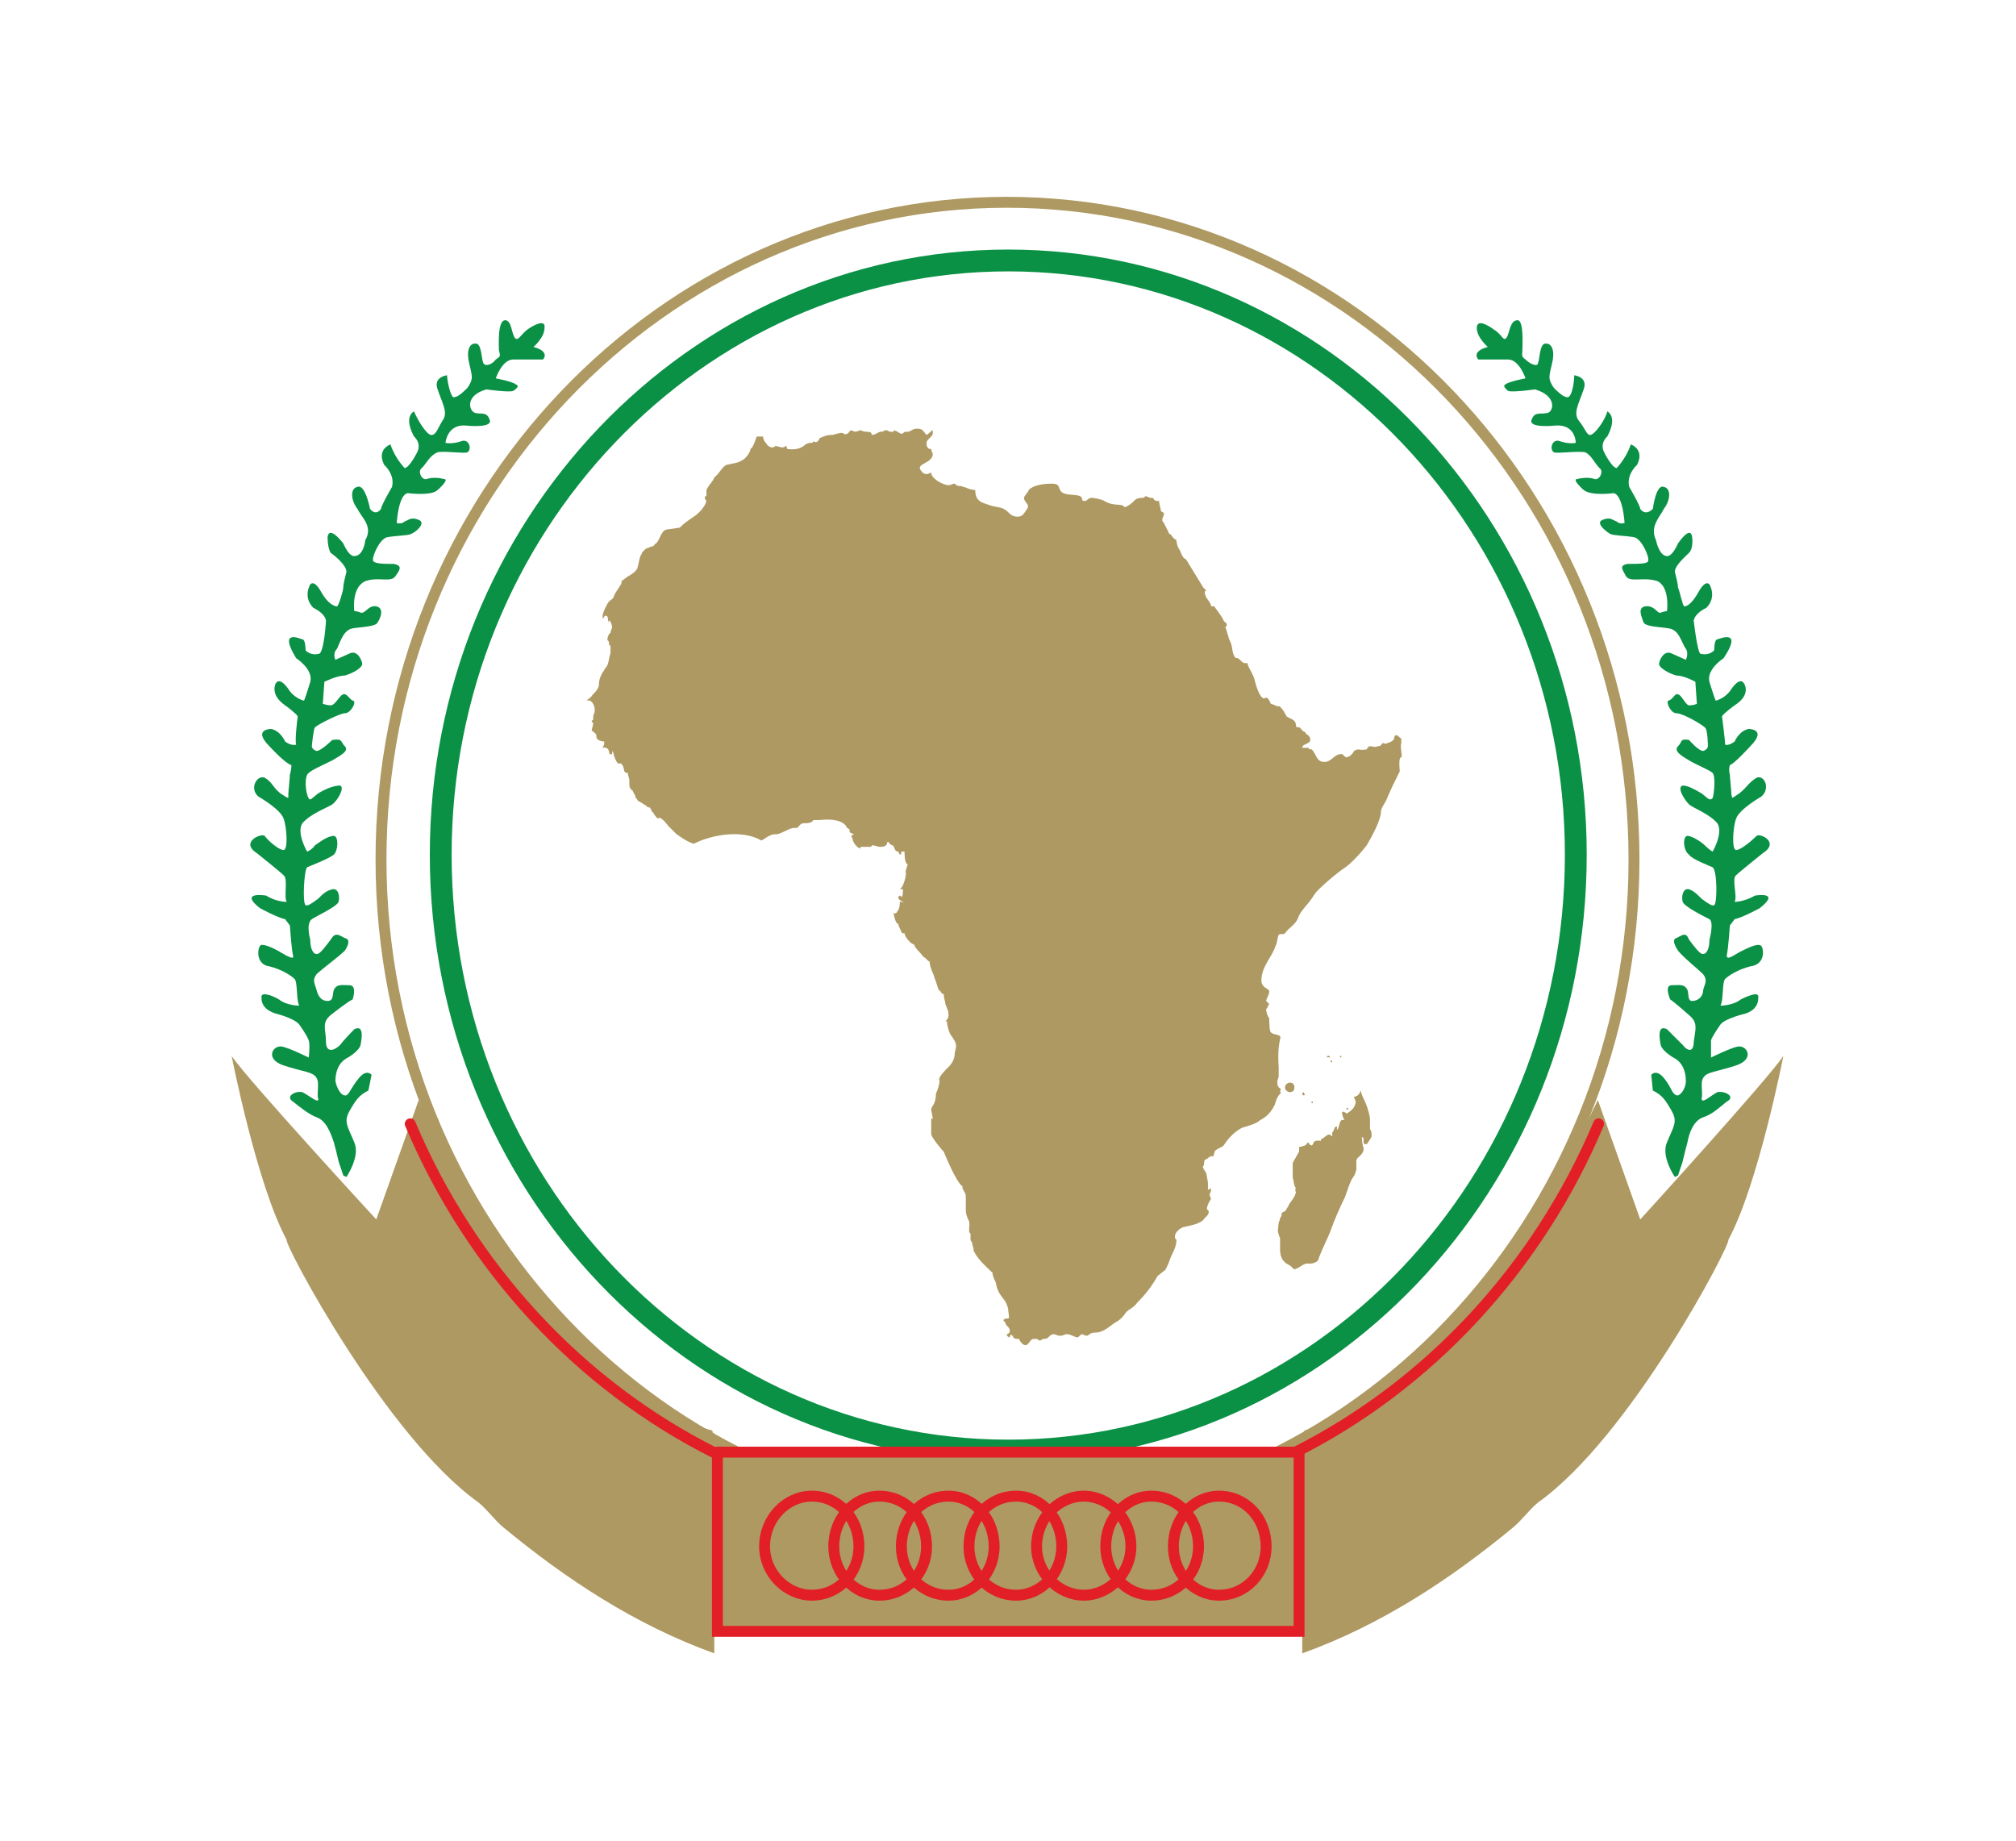 <?xml version="1.0" encoding="utf-8"?>
<!-- Generator: Adobe Illustrator 16.0.0, SVG Export Plug-In . SVG Version: 6.00 Build 0)  -->
<!DOCTYPE svg PUBLIC "-//W3C//DTD SVG 1.1//EN" "http://www.w3.org/Graphics/SVG/1.1/DTD/svg11.dtd">
<svg version="1.1" id="Layer_1" xmlns="http://www.w3.org/2000/svg" xmlns:xlink="http://www.w3.org/1999/xlink" x="0px" y="0px"
	 width="306px" height="279.5px" viewBox="0 0 306 279.5" enable-background="new 0 0 306 279.5" xml:space="preserve">
<g>
	<g>
		<defs>
			<rect id="SVGID_1_" x="35.162" y="19.104" width="235.527" height="235.145"/>
		</defs>
		<clipPath id="SVGID_2_">
			<use xlink:href="#SVGID_1_"  overflow="visible"/>
		</clipPath>
		<path clip-path="url(#SVGID_2_)" fill="#0A9146" d="M254.217,178.65c0,0-2.15-3.099-1.193-5.246
			c0.959-2.385,1.674-3.104,0.715-4.771c-0.95-1.673-1.43-2.388-2.862-3.105l-0.239-2.385c0,0,0.719-0.953,1.91,0.479
			s1.191,2.385,1.912,2.624c0.481,0.238,1.43-0.955,1.43-2.146c0-1.43-0.477-2.865-1.905-3.58c-1.437-0.96,0,0,0,0
			s-1.674-0.96-1.915-1.908c-0.234-1.192-0.474-3.102,0.956-2.387l2.388,2.387c0.719,0.948,1.67,1.193,1.67-0.481
			c0.245-1.906,0.715-2.861-0.715-4.057c0,0-2.15-1.905-2.865-2.385c0,0-0.955-2.146,0.236-2.146c1.2,0,1.911-0.238,2.392,0.717
			c0.237,0.715,0,1.672,0.718,1.672c0.949,0,1.671-0.723,1.671-1.672c0.233-0.955,0.711-1.435,0-2.384
			c-0.722-0.718-3.106-2.63-3.821-3.583c0,0-1.195-1.668-0.238-1.91c0.953-0.478,1.43-0.955,1.908,0.242
			c0.715,0.952,1.43,1.905,1.91,2.146c0.711,0.237,1.19-0.719,1.19-2.146c0,0,0.723-2.628,0-3.104
			c-0.948-0.48-3.816-1.909-4.056-2.627c-0.238-0.719,0-2.147,0.955-1.913c0.715,0.245,1.192,0.715,1.91,1.437
			c0.952,0.714,1.67,1.194,1.913,0.955c0.474-0.241,0.474-5.254-0.241-5.726c-0.481-0.242-3.1-1.195-3.58-1.916
			c-0.956-0.711-0.956-2.854-0.237-2.854c0.718,0,2.146,0.949,2.623,1.429c0.714,0.715,1.194,0.956,1.194,0.956
			s1.671-2.865,0.715-4.301c-1.195-1.43-3.813-2.385-4.295-2.862c-0.718-0.718-1.908-2.624-0.955-2.865
			c0.718,0,1.67,0.48,2.865,1.195c0.952,0.718,1.19,1.198,1.67,0.718c0.241-0.718,0.473-3.345,0-3.817
			c-0.48-0.48-2.388-1.194-3.58-1.913c-1.193-0.714-2.384-1.433-1.67-2.147c0.715-0.715,0.241-1.191,1.67-0.956
			c0,0,1.43,1.67,2.15,1.67c0.712-0.234,0.712-0.714,0.712-0.714s0-2.624-0.477-2.865c-0.477-0.477-3.342-2.144-4.294-2.144
			c-0.957,0-1.672-1.913-1.191-1.913c0.715-0.235,0.949-1.195,1.43-0.949c0.477,0,1.19,1.665,1.67,1.665
			c0.715,0,1.191-0.234,1.191-0.234l-0.232-3.346c0,0-1.677-0.948-2.869-0.948c-0.955-0.242-2.864-1.195-2.626-1.913
			c0.233-0.952,0.955-1.909,1.905-1.433l2.15,0.959c0,0,0.48-0.959,0-1.67c-0.715-0.96-0.948-2.865-2.62-3.106
			c-1.436-0.238-3.58-0.238-3.821-0.953c-0.236-0.715-0.958-2.147,0.241-2.385c1.43-0.238,1.906,1.195,2.38,0.952
			c0.721-0.237,0.956-0.237,0.956-0.237s0.479-3.58-1.43-4.533c-2.147-0.714-4.057,0.238-4.771-0.714
			c-0.479-0.959-1.197-1.671,0.235-1.913c1.674,0,3.106,0,3.106-0.474c0.237-0.48-0.956-3.345-2.147-3.579
			c-1.433-0.245-3.104-0.245-3.58-0.48c-0.479-0.241-2.389-1.67-1.197-2.15c1.197-0.477,1.432,0,2.146,0.245
			c0.48,0.47,1.198,0.234,1.198,0.234s-0.241-4.294-1.671-4.535c0,0-3.342,0.476-4.539-0.477c0,0-1.905-1.667-0.949-1.667
			c0.949-0.242,1.91-0.242,2.625,0c0.718,0.234,1.437-1.195,0.718-1.671c-0.718-0.714-1.195-1.912-2.15-2.385
			c-1.192-0.241-4.291,0.234-4.771,0c-0.722-0.48-0.242-2.15,0.951-1.674c1.437,0.48,2.385,0.241,2.385,0.241s0-2.865-3.1-2.627
			c0,0-4.298,0.48-3.579-0.952c0.48-1.195,1.191-0.718,2.385-0.956c0.957-0.238,1.436-2.624-1.905-3.579
			c0,0-3.346,0.476-4.059,0.237c0,0-0.954-0.717-0.481-0.952c0.481-0.48,3.11-0.959,3.11-0.959s-0.959-2.862-2.629-2.862h-4.533
			c0,0-1.197-1.188,1.433-1.909c0,0-1.671-1.429-1.671-2.862s1.671-0.473,2.62,0.242c1.198,0.711,1.43,1.906,1.909,1.191
			c0.481-0.714,0.481-2.624,1.67-2.624c0.957,0,0.722,3.817,0.722,4.532c0,0.714-0.24,0.956,0.481,1.429
			c0.711,0.721,1.902,1.191,1.902,0.477c0.237-0.477,0.237-2.621,0.952-2.866c0.955-0.234,1.673,0.722,1.194,2.866
			c-0.479,2.15-0.714,2.385,0.242,3.821c1.19,1.194,1.67,1.429,2.144,1.429c0.718-0.235,0.955-2.62,0.955-3.335
			c0,0,2.147,0.235,1.429,2.144c-0.714,2.15-1.666,3.58-0.714,4.771c0.955,1.198,1.194,2.15,1.674,2.15
			c0.714,0,2.381-2.385,2.624-3.58c0,0,1.667,0.715,0,3.814c0,0-1.191,0.959-0.474,2.392c0,0,1.187,2.385,1.901,2.385
			c0,0,1.437-1.433,2.151-3.58c0,0,2.15,0.715,0.949,3.1c0,0-1.664,1.433-1.191,3.345c0,0,1.671,2.862,1.671,3.335
			c0,0,0.722,1.195,1.909,0c0,0,0.479-3.814,1.671-3.335c1.191,0.235,0.955,2.14,0,3.335c-0.715,1.436-2.145,2.63-1.191,4.771
			c0,0,0.477,2.392,1.667,2.392c0,0,0.715,0.238,1.674-1.913c0,0,1.905-2.865,2.15-0.949c0,0,0.233,1.667-0.48,2.385
			c-0.479,0.477-2.151,1.909-2.151,2.862c0.243,0.953,0.481,1.909,0.481,2.385c0.24,0.48,0.715,2.865,0.951,2.865
			c0.481,0,1.199-0.48,2.147-2.147c0,0,0.956-1.913,1.671-1.195c0,0,1.194,1.91-0.479,3.58c0,0-1.661,0.714-1.906,1.913
			c0,0,0.478,4.294,0.955,5.006c0,0,1.192,0.48,2.152-0.477c0,0,0-1.667,0.473-1.667c0.718-0.242,3.817-1.433,0.956,2.858
			c0,0-2.63,1.673-2.151,3.58c0,0,0.723,2.385,0.953,2.865c0,0,1.198-0.235,2.153-1.429c0,0,1.426-2.385,2.144-1.191
			c0,0,1.196,1.67-1.429,3.334c0,0-1.67,1.198-1.909,1.67c0,0,0.473,3.58,0.473,4.298c0,0,0.48,0.238,1.437-0.477
			c0,0,0.711-1.67,2.15-1.909c0,0,2.858,0,0.233,2.624c0,0-2.383,2.627-3.098,2.865c0,0-0.241,0.714,0,1.433
			c0,0.477,0.235,2.624,0.235,3.099c0.237,0.48-0.235,0.715,1.19-0.238c1.198-0.952,1.439-1.667,2.631-2.385
			c1.19-0.477,2.14,1.67,0.715,2.865c-1.433,1.191,0,0,0,0s-3.347,1.909-3.821,3.338c-0.478,1.194-0.715,4.774,0,4.774
			c0.714,0,2.389-1.43,3.106-2.144c0.473-0.48,3.576,0.949,0.948,2.62c0,0-3.58,2.865-4.057,3.346
			c-0.715,0.47,0.245,3.335-0.234,4.053c0,0,1.429,0,3.099-0.953c0,0,4.061-0.715,0.715,1.906c0,0-2.623,1.433-3.813,1.674
			l-0.715,0.952c0,0-0.241,3.58-0.477,4.536c0,0.715,0.711,0.234,1.902-0.48c1.439-0.718,2.869-1.433,3.347-0.951
			c0.476,0.714,0.476,2.86-1.674,3.099c-1.903,0.48-3.34,1.433-3.818,1.913c-0.474,0.477-0.235,3.342-0.715,4.056
			c0,0,1.909,0,3.1-0.956c1.434-0.715,2.865-1.194,2.63-0.234c0,0,0.233,1.67-1.913,2.385c0,0-3.104,0.715-3.816,1.67
			c0,0-1.192,1.665-1.43,2.387v2.623c0,0,2.864-1.43,4.06-1.674c1.43-0.234,2.62,1.911-0.244,2.865
			c-2.862,0.959-4.536,0.959-5.006,1.911c-0.481,0.715,0,2.386-0.241,3.1c0,0.954,1.433-0.476,2.385-0.952
			c1.191-0.24,2.862,0.715,1.437,1.433c-1.199,0.953-2.151,1.907-3.58,2.385c-1.437,0.48-2.15,2.386-2.389,3.818
			c-0.48,1.668-0.718,3.103-0.956,3.583c-0.235,0.715-0.477,1.43-0.477,1.43L254.217,178.65z"/>
	</g>
	<g>
		<defs>
			<rect id="SVGID_3_" x="35.162" y="19.104" width="235.527" height="235.145"/>
		</defs>
		<clipPath id="SVGID_4_">
			<use xlink:href="#SVGID_3_"  overflow="visible"/>
		</clipPath>
		<path clip-path="url(#SVGID_4_)" fill="#0A9146" d="M52.577,178.65c0,0,2.15-3.099,1.198-5.246
			c-0.959-2.385-1.674-3.104-0.718-4.771c0.952-1.673,1.433-2.388,2.862-3.105l0.477-2.385c0,0-0.715-0.953-1.906,0.479
			c-1.195,1.433-1.433,2.385-1.913,2.624c-0.715,0.238-1.43-0.955-1.667-2.146c0-1.43,0.473-2.865,1.906-3.58c1.674-0.96,0,0,0,0
			s1.674-0.96,1.913-1.908c0.234-1.192,0.479-3.102-0.953-2.387c0,0-1.433,1.43-2.151,2.387c-0.955,0.948-2.147,1.193-2.147-0.481
			c0-1.906-0.715-2.861,0.714-4.057c0,0,2.385-1.905,3.342-2.385c0,0,0.714-2.146-0.477-2.146c-1.194,0-1.909-0.238-2.388,0.717
			c-0.239,0.715,0,1.672-0.953,1.672c-0.953,0-1.433-0.723-1.67-1.672c-0.238-0.955-0.714-1.435,0-2.384
			c0.718-0.718,3.338-2.63,4.298-3.583c0,0,1.191-1.668,0-1.91c-0.959-0.478-1.433-0.955-2.151,0.242
			c-0.714,0.952-1.429,1.905-1.909,2.146c-0.715,0.237-1.191-0.719-1.191-2.146c0,0-0.714-2.393,0.238-3.104
			c0.714-0.48,3.817-1.909,4.053-2.627c0.241-0.719,0-2.147-0.953-1.913c-0.952,0.245-1.433,0.715-2.147,1.437
			c-0.952,0.714-1.67,1.194-1.905,0.955c-0.48-0.241-0.242-5.254,0.234-5.726c0.48-0.242,3.103-1.195,4.057-1.916
			c0.714-0.711,0.714-2.854,0-2.854c-0.953,0-2.144,0.949-2.862,1.429c-0.477,0.715-1.195,0.956-1.195,0.956
			s-1.667-2.865-0.715-4.301c1.195-1.43,3.817-2.385,4.532-2.862c0.952-0.718,1.913-2.624,1.194-2.865
			c-0.955,0-2.147,0.48-3.342,1.195c-0.952,0.718-1.191,1.198-1.433,0.718c-0.473-0.718-0.714-3.345,0-3.817
			c0.48-0.48,2.147-1.194,3.58-1.913c1.194-0.714,2.627-1.433,1.913-2.147c-0.718-0.715-0.241-1.191-1.913-0.956
			c0,0-1.667,1.67-2.385,1.67c-0.714-0.234-0.714-0.714-0.714-0.714s0.238-2.624,0.477-2.865c0.476-0.477,3.817-2.144,4.535-2.144
			c0.952,0,1.906-1.913,1.191-1.913c-0.477-0.235-0.956-1.195-1.433-0.949c-0.477,0-1.191,1.665-1.91,1.665
			c-0.477,0-1.194-0.234-1.194-0.234l0.242-3.346c0,0,1.909-0.948,3.103-0.948c0.953-0.242,2.865-1.195,2.621-1.913
			c-0.234-0.952-0.953-1.909-1.906-1.433l-2.147,0.959c0,0-0.48-0.959,0.238-1.67c0.477-0.96,0.953-2.865,2.385-3.106
			c1.429-0.238,3.58-0.238,3.817-0.953c0.477-0.715,0.957-2.147-0.237-2.385c-1.194-0.238-1.671,1.195-2.385,0.952
			c-0.48-0.237-0.953-0.237-0.953-0.237s-0.48-3.58,1.667-4.533c1.909-0.714,3.817,0.238,4.536-0.714
			c0.714-0.959,1.194-1.671-0.238-1.913c-1.433,0-2.865,0-3.107-0.474c-0.237-0.48,0.96-3.345,2.151-3.579
			c1.433-0.245,3.099-0.245,3.58-0.48c0.715-0.241,2.385-1.67,1.195-2.15c-1.195-0.477-1.433,0-2.147,0.245
			c-0.48,0.47-1.195,0.234-1.195,0.234s0.241-4.294,1.667-4.535c0,0,3.583,0.476,4.539-0.477c0,0,1.907-1.667,0.953-1.667
			c-0.953-0.242-1.909-0.242-2.627,0c-0.714,0.234-1.433-1.195-0.714-1.671c0.714-0.714,1.194-1.912,2.388-2.385
			c0.952-0.241,4.053,0.234,4.532,0c0.714-0.48,0.238-2.15-0.956-1.674c-1.433,0.48-2.385,0.241-2.385,0.241s0.238-2.865,3.1-2.627
			c0,0,4.297,0.48,3.58-0.952c-0.477-1.195-1.192-0.718-2.147-0.956c-0.953-0.238-1.671-2.624,1.67-3.579
			c0,0,3.342,0.476,4.057,0.237c0,0,1.194-0.717,0.48-0.952c-0.48-0.48-3.106-0.959-3.106-0.959s0.959-2.862,2.627-2.862h4.536
			c0,0,1.194-1.188-1.433-1.909c0,0,1.667-1.429,1.667-2.862c0.241-1.433-1.667-0.473-2.621,0.242
			c-0.956,0.711-1.433,1.906-1.913,1.191c-0.477-0.714-0.477-2.624-1.433-2.624c-1.191,0-0.953,3.817-0.953,4.532
			c0.238,0.956,0.238,0.956-0.48,1.429c-0.473,0.721-1.667,1.191-1.905,0.477c-0.239-0.477-0.239-2.621-0.953-2.866
			c-0.956-0.234-1.673,0.722-1.194,2.866c0.477,2.15,0.715,2.385-0.238,3.821c-1.195,1.194-1.674,1.429-2.147,1.429
			c-0.479-0.235-0.956-2.62-0.956-3.335c0,0-2.147,0.235-1.429,2.144c0.714,2.15,1.667,3.58,0.714,4.771
			c-0.714,1.198-0.956,2.15-1.67,2.15c-0.718,0-2.151-2.385-2.624-3.58c0,0-1.67,0.715,0,3.814c0,0,1.191,0.959,0.473,2.392
			c0,0-1.19,2.385-1.905,2.385c0,0-1.433-1.433-2.15-3.58c0,0-2.147,0.715-0.952,3.1c0,0,1.67,1.433,1.191,3.345
			c0,0-1.67,2.862-1.67,3.335c0,0-0.714,1.195-1.667,0c0,0-0.718-3.814-1.913-3.335c-1.191,0.235-0.953,2.14,0,3.335
			c0.714,1.436,2.385,2.63,1.194,4.771c0,0-0.235,2.392-1.667,2.392c0,0-0.718,0.238-1.674-1.913c0,0-2.147-2.865-2.385-0.949
			c0,0,0,1.667,0.477,2.385c0.718,0.477,2.385,1.909,2.385,2.862c-0.234,0.953-0.477,1.909-0.477,2.385
			c0,0.48-0.718,2.865-0.953,2.865c-0.479,0-1.433-0.48-2.385-2.147c0,0-0.955-1.913-1.67-1.195c0,0-1.195,1.91,0.476,3.58
			c0,0,1.671,0.714,1.91,1.913c0,0-0.238,4.294-0.952,5.006c0,0-1.195,0.48-2.147-0.477c0,0,0-1.667-0.48-1.667
			c-0.714-0.242-3.58-1.433-0.953,2.858c0,0,2.624,1.673,2.147,3.58c0,0-0.715,2.385-0.957,2.865c0,0-1.191-0.235-2.146-1.429
			c0,0-1.429-2.385-2.144-1.191c0,0-0.96,1.67,1.429,3.334c0,0,1.67,1.198,1.909,1.67c0,0-0.48,3.58-0.238,4.298
			c0,0-0.718,0.238-1.67-0.477c0,0-0.715-1.67-2.147-1.909c0,0-2.866,0-0.242,2.624c0,0,2.389,2.627,3.342,2.865
			c0,0,0,0.714-0.237,1.433c0,0.477-0.238,2.624-0.238,3.099c0,0.48,0.238,0.715-1.191-0.238c-1.195-0.952-1.195-1.667-2.389-2.385
			c-1.191-0.477-2.385,1.67-0.952,2.865c1.429,1.191,0,0,0,0s3.342,1.909,3.814,3.338c0.48,1.194,0.718,4.774,0,4.774
			c-0.714,0-2.385-1.43-2.862-2.144c-0.476-0.48-3.817,0.949-1.191,2.62c0,0,3.58,2.865,4.053,3.346c0.718,0.47,0,3.335,0.48,4.053
			c0,0-1.667,0-3.1-0.953c0,0-4.298-0.715-0.959,1.906c0,0,2.627,1.433,3.821,1.674l0.714,0.952c0,0,0.238,3.58,0.477,4.536
			c0.238,0.715-0.714,0.234-1.905-0.48c-1.195-0.718-2.865-1.433-3.107-0.951c-0.473,0.714-0.473,2.86,1.433,3.099
			c1.913,0.48,3.342,1.433,3.817,1.913c0.48,0.477,0.242,3.342,0.714,4.056c0,0-1.905,0-3.099-0.956
			c-1.191-0.715-2.865-1.194-2.624-0.234c0,0-0.242,1.67,2.15,2.385c0,0,2.858,0.715,3.572,1.67c0,0,1.195,1.665,1.433,2.387
			c0.241,0.715,0,2.623,0,2.623s-2.862-1.43-4.053-1.674c-1.433-0.234-2.627,1.911,0.234,2.865c2.865,0.959,4.536,0.959,5.012,1.911
			c0.48,0.715,0,2.386,0.238,3.1c0.241,0.954-1.433-0.476-2.385-0.952c-1.195-0.24-2.624,0.715-1.433,1.433
			c1.195,0.953,2.385,1.907,3.58,2.385c1.433,0.48,2.147,2.386,2.624,3.818c0.48,1.668,0.714,3.103,0.956,3.583
			c0.239,0.715,0.477,1.43,0.477,1.43L52.577,178.65z"/>
	</g>
	<g>
		<defs>
			<rect id="SVGID_5_" x="35.162" y="19.104" width="235.527" height="235.145"/>
		</defs>
		<clipPath id="SVGID_6_">
			<use xlink:href="#SVGID_5_"  overflow="visible"/>
		</clipPath>
		<path clip-path="url(#SVGID_6_)" fill="none" stroke="#0A9146" stroke-width="3.314" stroke-miterlimit="10" d="M153.045,220.178
			c47.485,0,86.139-40.567,86.139-90.438c0-49.642-38.653-90.205-86.139-90.205c-47.491,0-86.149,40.563-86.149,90.205
			C66.896,179.61,105.554,220.178,153.045,220.178z"/>
	</g>
	<g>
		<defs>
			<rect id="SVGID_7_" x="35.162" y="19.104" width="235.527" height="235.145"/>
		</defs>
		<clipPath id="SVGID_8_">
			<use xlink:href="#SVGID_7_"  overflow="visible"/>
		</clipPath>
		<path clip-path="url(#SVGID_8_)" fill="#AE9962" d="M197.191,174.121c1.429-0.241,0.949-0.479,1.429-0.721
			c0,0.242,0.238,0.479,0.48,0.479c0.234,0,0.234-0.714,0.711-0.714h0.479c0.235,0,0.235,0,0.235,0.234v-0.477
			c0.715-0.238,0.715-0.718,1.437-0.718v0.244c0.479,0,0.237-0.244,0.237-0.48c0.476-0.479,0.241-0.956,0.715-0.956v0.478
			c0.476,0,0.238-1.906,1.19-1.426c-0.715-1.436-0.234-1.436,0-1.195c0.246,0,0.246,0.234,0.246,0.234
			c0.711-0.477,1.426-0.952,1.426-1.905c0-0.241-0.236-0.479-0.236-0.719c0.48,0,0.95-0.476,0.95-0.951
			c0.241,0.951,0.722,1.67,0.96,2.384c0.473,1.433,0.473,1.671,0.473,2.625v0.952c0.241,0,0.241,0.714,0.241,0.959
			c0,0.234-0.714,1.191-0.714,1.191c-0.238,0-0.481,0-0.481-0.242v-0.714c-0.479-0.234-0.237,0-0.237,0.48
			c0,0.478,0.237,1.191,0.237,1.191c0,0.715-0.715,1.194-0.948,1.43c-0.48,0.721,0.233,1.193-0.48,2.629
			c-0.722,0.948-0.955,2.147-1.437,3.335c-0.715,1.436-1.664,3.582-2.144,5.016c-0.24,0.714-1.67,3.579-1.913,4.532
			c-0.479,0.479-0.948,0.479-1.666,0.479c-0.715,0-1.671,1.192-2.147,0.715c-0.243-0.477-1.195-0.715-1.195-0.955
			c-0.479-0.239-0.715-1.192-0.715-1.672v-1.187v-0.718c0,0-0.237-0.481-0.237-0.715c-0.24-0.48,0-0.959,0-1.433
			c0-0.481,0.237-0.481,0.237-0.956c0.235-0.242,0.235-0.477,0.235-0.718c0.238-0.239,0.479-0.239,0.479-0.239
			c0.239-0.234,0.239-0.472,0.48-0.714c0.234-0.712,0.948-1.19,1.191-2.15c-0.241-0.949,0.238-0.235-0.241-1.191l-0.234-1.194
			v-2.144l0.956-1.671V174.121z"/>
	</g>
	<g>
		<defs>
			<rect id="SVGID_9_" x="35.162" y="19.104" width="235.527" height="235.145"/>
		</defs>
		<clipPath id="SVGID_10_">
			<use xlink:href="#SVGID_9_"  overflow="visible"/>
		</clipPath>
		<path clip-path="url(#SVGID_10_)" fill="#AE9962" d="M195.755,164.335l0.236,0.239c0,0.241,0.243,0.956,0.243,0.956h-0.243
			c-0.236-0.241-0.472-0.477-0.472-0.715C195.521,164.574,195.755,164.335,195.755,164.335"/>
	</g>
	<g>
		<defs>
			<rect id="SVGID_11_" x="35.162" y="19.104" width="235.527" height="235.145"/>
		</defs>
		<clipPath id="SVGID_12_">
			<use xlink:href="#SVGID_11_"  overflow="visible"/>
		</clipPath>
		<path clip-path="url(#SVGID_12_)" fill="#AE9962" d="M197.665,166.007l0.237-0.239c0,0.239,0.238,0.478,0,0.478
			C197.665,166.245,197.665,166.007,197.665,166.007"/>
	</g>
	<g>
		<defs>
			<rect id="SVGID_13_" x="35.162" y="19.104" width="235.527" height="235.145"/>
		</defs>
		<clipPath id="SVGID_14_">
			<use xlink:href="#SVGID_13_"  overflow="visible"/>
		</clipPath>
		<path clip-path="url(#SVGID_14_)" fill="#AE9962" d="M204.586,168.153v0.238h-0.234
			C204.352,168.153,204.586,168.153,204.586,168.153"/>
	</g>
	<g>
		<defs>
			<rect id="SVGID_15_" x="35.162" y="19.104" width="235.527" height="235.145"/>
		</defs>
		<clipPath id="SVGID_16_">
			<use xlink:href="#SVGID_15_"  overflow="visible"/>
		</clipPath>
		<path clip-path="url(#SVGID_16_)" fill="#AE9962" d="M199.098,167.438V167.2C199.332,167.2,199.332,167.438,199.098,167.438"/>
	</g>
	<g>
		<defs>
			<rect id="SVGID_17_" x="35.162" y="19.104" width="235.527" height="235.145"/>
		</defs>
		<clipPath id="SVGID_18_">
			<use xlink:href="#SVGID_17_"  overflow="visible"/>
		</clipPath>
		<path clip-path="url(#SVGID_18_)" fill="#AE9962" d="M201.721,160.279c-0.479,0-0.237,0.235-0.237,0.235
			C201.482,160.279,202.2,160.759,201.721,160.279"/>
	</g>
	<g>
		<defs>
			<rect id="SVGID_19_" x="35.162" y="19.104" width="235.527" height="235.145"/>
		</defs>
		<clipPath id="SVGID_20_">
			<use xlink:href="#SVGID_19_"  overflow="visible"/>
		</clipPath>
		<path clip-path="url(#SVGID_20_)" fill="#AE9962" d="M197.191,174.121c1.429-0.241,0.949-0.479,1.429-0.721
			c0,0.242,0.238,0.479,0.48,0.479c0.234,0,0.234-0.714,0.711-0.714h0.479c0.235,0,0.235,0,0.235,0.234v-0.477
			c0.715-0.238,0.715-0.718,1.437-0.718v0.244c0.479,0,0.237-0.244,0.237-0.48c0.476-0.479,0.241-0.956,0.715-0.956v0.478
			c0.476,0,0.238-1.906,1.19-1.426c-0.715-1.436-0.234-1.436,0-1.195c0.246,0,0.246,0.234,0.246,0.234
			c0.711-0.477,1.426-0.952,1.426-1.905c0-0.241-0.236-0.479-0.236-0.719c0.48,0,0.95-0.476,0.95-0.951
			c0.241,0.951,0.722,1.67,0.96,2.384c0.473,1.433,0.473,1.671,0.473,2.625v0.952c0.241,0,0.241,0.714,0.241,0.959
			c0,0.234-0.714,1.191-0.714,1.191c-0.238,0-0.481,0-0.481-0.242v-0.714c-0.479-0.234-0.237,0-0.237,0.48
			c0,0.478,0.237,1.191,0.237,1.191c0,0.715-0.715,1.194-0.948,1.43c-0.48,0.721,0.233,1.193-0.48,2.629
			c-0.722,0.948-0.955,2.147-1.437,3.335c-0.715,1.436-1.664,3.582-2.144,5.016c-0.24,0.714-1.67,3.579-1.913,4.532
			c-0.479,0.479-0.948,0.479-1.666,0.479c-0.715,0-1.671,1.192-2.147,0.715c-0.243-0.477-1.195-0.715-1.195-0.955
			c-0.479-0.239-0.715-1.192-0.715-1.672v-1.187v-0.718c0,0-0.237-0.481-0.237-0.715c-0.24-0.48,0-0.959,0-1.433
			c0-0.481,0.237-0.481,0.237-0.956c0.235-0.242,0.235-0.477,0.235-0.718c0.238-0.239,0.479-0.239,0.479-0.239
			c0.239-0.234,0.239-0.472,0.48-0.714c0.234-0.712,0.948-1.19,1.191-2.15c-0.241-0.949,0.238-0.235-0.241-1.191l-0.234-1.194
			v-2.144l0.956-1.671V174.121z"/>
	</g>
	<g>
		<defs>
			<rect id="SVGID_21_" x="35.162" y="19.104" width="235.527" height="235.145"/>
		</defs>
		<clipPath id="SVGID_22_">
			<use xlink:href="#SVGID_21_"  overflow="visible"/>
		</clipPath>
		<path clip-path="url(#SVGID_22_)" fill="#AE9962" d="M195.755,164.335l0.236,0.239c0,0.241,0.243,0.956,0.243,0.956h-0.243
			c-0.236-0.241-0.472-0.477-0.472-0.715C195.521,164.574,195.755,164.335,195.755,164.335"/>
	</g>
	<g>
		<defs>
			<rect id="SVGID_23_" x="35.162" y="19.104" width="235.527" height="235.145"/>
		</defs>
		<clipPath id="SVGID_24_">
			<use xlink:href="#SVGID_23_"  overflow="visible"/>
		</clipPath>
		<path clip-path="url(#SVGID_24_)" fill="#AE9962" d="M197.665,166.007l0.237-0.239c0,0.239,0.238,0.478,0,0.478
			C197.665,166.245,197.665,166.007,197.665,166.007"/>
	</g>
	<g>
		<defs>
			<rect id="SVGID_25_" x="35.162" y="19.104" width="235.527" height="235.145"/>
		</defs>
		<clipPath id="SVGID_26_">
			<use xlink:href="#SVGID_25_"  overflow="visible"/>
		</clipPath>
		<path clip-path="url(#SVGID_26_)" fill="#AE9962" d="M204.586,168.153v0.238h-0.234
			C204.352,168.153,204.586,168.153,204.586,168.153"/>
	</g>
	<g>
		<defs>
			<rect id="SVGID_27_" x="35.162" y="19.104" width="235.527" height="235.145"/>
		</defs>
		<clipPath id="SVGID_28_">
			<use xlink:href="#SVGID_27_"  overflow="visible"/>
		</clipPath>
		<path clip-path="url(#SVGID_28_)" fill="#AE9962" d="M199.098,167.438V167.2C199.332,167.2,199.332,167.438,199.098,167.438"/>
	</g>
	<g>
		<defs>
			<rect id="SVGID_29_" x="35.162" y="19.104" width="235.527" height="235.145"/>
		</defs>
		<clipPath id="SVGID_30_">
			<use xlink:href="#SVGID_29_"  overflow="visible"/>
		</clipPath>
		<path clip-path="url(#SVGID_30_)" fill="#AE9962" d="M201.721,160.279c-0.479,0-0.237,0.235-0.237,0.235
			C201.482,160.279,202.2,160.759,201.721,160.279"/>
	</g>
	<g>
		<defs>
			<rect id="SVGID_31_" x="35.162" y="19.104" width="235.527" height="235.145"/>
		</defs>
		<clipPath id="SVGID_32_">
			<use xlink:href="#SVGID_31_"  overflow="visible"/>
		</clipPath>
		<path clip-path="url(#SVGID_32_)" fill="#AE9962" d="M201.963,160.994h0.237v0.234
			C201.963,161.229,201.963,161.229,201.963,160.994"/>
	</g>
	<g>
		<defs>
			<rect id="SVGID_33_" x="35.162" y="19.104" width="235.527" height="235.145"/>
		</defs>
		<clipPath id="SVGID_34_">
			<use xlink:href="#SVGID_33_"  overflow="visible"/>
		</clipPath>
		<path clip-path="url(#SVGID_34_)" fill="#AE9962" d="M203.391,160.279L203.391,160.279h0.242c0,0,0,0.235-0.242,0.235V160.279z"/>
	</g>
	<g>
		<defs>
			<rect id="SVGID_35_" x="35.162" y="19.104" width="235.527" height="235.145"/>
		</defs>
		<clipPath id="SVGID_36_">
			<use xlink:href="#SVGID_35_"  overflow="visible"/>
		</clipPath>
		<path clip-path="url(#SVGID_36_)" fill="#AE9962" d="M172.369,75.805c0.479-0.234,0.718-0.234,0.952-0.234
			c0.48,0,0.48-0.246,0.48-0.246c0.479,0,0.479,0.246,0.956,0.246H175c0.237,0.469,0.472,0.469,0.948,0.469
			c0,0.721,0.237,0.96,0.237,1.436c0,0.238,0.481,0.238,0.481,0.48c0,0.473-0.239,0.473-0.239,0.953
			c0,0.477,0.239,0.241,0.239,0.477c0.236,0.48,0.472,0.956,0.718,1.429c0,0.241,0.233,0.241,0.233,0.241
			c0.481,0.482,0.237,0.482,0.952,0.949c0,0.486,0.245,1.198,0.48,1.436c0,0,0.477,1.429,0.955,1.429l2.628,4.297
			c0.234,0.238,0.234,0.238,0.474,0.48c-0.238,0-0.238,0.238-0.238,0.238c0,0.952,0.956,1.433,0.956,2.147h0.474
			c0.48,0.715,0.956,1.191,1.436,2.15c0,0.234,0.479,0.234,0.479,0.714c0,0.235-0.244,0.235-0.244,0.235
			c0.244,0.48,0.244,0.959,0.479,1.436c0,0.234,0.241,0.714,0.241,0.714c0.477,0.959,0.238,1.67,0.715,2.385
			c0,0.234,0.474,0.234,0.474,0.234c0.479,0.244,0.722,0.959,1.436,0.718c0.234,0.955,0.956,1.67,1.191,2.861
			c0.245,0.959,0.955,3.106,1.674,2.385c0.474,0.245,0.474,0.48,0.715,0.959l0.71,0.241c0,0.234,0.481,0,0.715,0.234
			c0.48,0.48,0.723,0.956,0.96,1.433c0.715,0.477,1.432,0.477,1.432,1.433c0,0.234,0.239,0.234,0.474,0.234
			c0.245,0,0.48,0.715,0.959,0.715c0,0.48,0.478,0.245,0.715,0.959c0.242,0.953-1.193,0.715-1.193,1.433h0.955
			c0,0.238,0.238,0.238,0.48,0.238c0.711,0.714,0.711,1.909,1.901,1.909c1.199,0,1.433-1.195,2.631-1.195
			c0.238,0,0.476,0.48,0.715,0.48c0.715,0,1.19-0.953,1.19-0.953c0.715-0.48,0.715,0,1.913-0.241c0,0,0.231-0.48,0.477-0.48
			c0.477,0,0.714,0.241,1.191,0c0.244,0,0.48,0,0.714-0.477c0.245,0,0.481,0.238,0.719,0c0.241,0,0.711-0.238,0.952-0.473
			c0.238-0.242,0-0.722,0.48-0.722c0.237,0,0.479,0.48,0.714,0.48v0.715c-0.234,0.477,0.234,2.15,0,2.15
			c-0.477,0-0.234,1.906-0.234,2.144c-0.721,1.432-1.2,2.389-1.912,4.06c-0.237,0.714-0.952,1.429-0.952,2.147
			c0,1.191-1.436,3.817-2.147,5.008c-0.718,0.959-2.389,2.868-3.579,3.579c-1.671,1.195-4.061,3.346-4.302,3.814
			c-1.188,1.916-2.141,2.392-2.62,3.824c-0.481,0.953-1.196,1.191-1.909,2.145c-0.242,0.241-0.723,0-0.956,0.241
			c-0.234,0.477-0.234,1.433-0.481,1.67c-0.476,1.668-2.144,3.101-2.144,5.247c0,1.194,1.192,1.194,1.192,1.67
			c0,0.48-0.474,1.194-0.474,1.436l0.474,0.474c-0.237,0.246-0.237,0.722-0.474,0.722c0,0.47,0.234,1.192,0.474,1.429
			c0,0.235,0,1.906,0.241,2.151c0.477,0.47,1.671,0.233,1.425,0.948c-0.469,1.906-0.233,4.298-0.233,4.298v1.429
			c0,0.241-0.481,0.956,0,1.674c0.48,0.235,0.233,0.235,0.233,0.715c0,0,0.246,0.238,0,0.238c-0.715,0.715-0.715,1.668-0.948,1.909
			c-0.477,0.956-1.191,1.67-2.15,2.144c-0.47,0.48-1.43,0.718-2.151,0.966c-1.19,0.233-2.62,1.661-3.335,2.855
			c-0.234,0.241-0.955,0.477-1.194,0.722c-0.241,0-0.241,0.948-0.476,0.948c-0.477-0.237-0.715,0.478-1.195,0.478
			c-0.234,0.714,0,0.714-0.234,0.959c-0.245,0.234,0.473,0.949,0.473,1.188c0,0,0.242,1.197,0.242,1.433v0.956
			c0.238,0,0.238,0,0.476-0.241c0,0.956-0.237,0.715-0.237,0.956c0,0.238,0.237,0.715,0.237,0.715
			c-0.237,0.237-0.956,1.674-0.476,1.674c0,0,0.476,0.477-0.48,1.191c-0.48,0.956-2.385,1.193-3.342,1.429
			c-0.477,0.241-1.191,0.718-1.191,1.438c0,0.232,0,0.232,0.234,0.474c0,1.191-0.715,2.147-0.952,2.865
			c-0.233,0.715-0.479,1.191-0.715,1.667l-1.194,0.956c-0.952,1.667-1.909,2.861-3.104,4.057c-0.473,0.718-1.19,0.956-1.67,1.429
			c-0.48,0.719-0.948,1.197-1.43,1.433c-1.19,0.715-1.908,1.674-3.341,1.674c-0.715,0-0.959,0.478-1.195,0.478
			c-0.234,0-0.715-0.243-0.715-0.243c-0.237,0-0.479,0.48-0.715,0.48c-0.476,0-0.956-0.48-1.669-0.48
			c-0.235,0-0.481,0.243-0.956,0.243c-0.481,0-0.715-0.243-0.952-0.243c-0.718,0-0.718,0.722-1.436,0.722h-0.235
			c0,0-0.238,0.238-0.479,0.238c-0.235,0-0.235-0.238-0.478-0.238h-0.481c-0.469,0-0.711,0.949-1.19,0.949
			c-0.477,0-0.952-0.711-0.952-0.949c-0.477,0-0.956,0-0.956-0.479c-0.233,0-0.233,0-0.233-0.243
			c-0.246,0.243-0.246,0.243-0.246,0.48c-0.235,0-0.473-0.237-0.473-0.48c0.238,0,0.473-0.234,0.473-0.479
			c0-0.715-0.711-0.715-0.711-1.43c-0.237,0-0.237,0-0.237-0.235c0-0.241,0.713-0.241,0.713-0.241c0.235,0,0-0.955,0-1.194
			c0-0.473-0.237-0.949-0.476-1.429c-0.719-0.957-1.194-1.433-1.429-2.865c-0.241-0.477-0.48-0.953-0.48-1.433
			c-0.953-0.952-2.151-1.906-2.865-3.335c0-0.482-0.238-0.956-0.238-1.2c0-0.235-0.241-0.235-0.241-0.474v-0.956
			c-0.474-0.237,0-1.191-0.238-1.906c-0.234-0.479-0.477-0.955-0.477-1.67v-0.48v-1.67c0-0.479-0.718-1.194-0.477-1.43
			c-0.952-0.479-2.862-5.249-2.862-5.249c-0.238-0.235-1.67-1.913-1.912-2.628v-2.624c0,0.239,0,0.239,0.241,0.239
			c0-0.239-0.241-1.191-0.241-1.43c0-0.48,0.718-0.721,0.718-2.389c0.238-0.479,0.715-1.912,0.477-2.146
			c0-0.48,0.953-1.437,1.432-1.909c0.239-0.241,0.953-0.956,0.953-2.147c0.241-1.194,0.479-1.194-0.714-2.865
			c-0.239-0.48-0.477-1.43-0.477-1.909h-0.241c0.241-0.24,0.479-0.477,0.479-0.955c0-0.715-0.237-0.95-0.479-1.672
			c0-0.473-0.235-0.715-0.235-1.429c-0.238-0.234-0.479-0.234-0.479-0.479c-0.477-0.235-0.477-0.952-0.715-1.43
			c0-0.241-0.238-0.478-0.238-0.718c0-0.237-0.718-1.433-0.718-2.385c-0.234,0-0.714-0.718-0.953-0.718
			c-0.477-0.715-1.194-1.191-1.433-1.906c-0.477,0-1.429-1.194-1.429-1.674c-0.238,0-0.48,0-0.48-0.238c0,0-0.476-0.952-0.476-1.194
			c-0.477,0-0.715-1.665-0.715-1.665c0.238,0.238,0.238,0,0.477,0c0-0.24,0.238-0.24,0.238-0.48c0.238-0.24,0.238-0.955,0.238-1.19
			h0.718c-0.238,0-0.956-0.242-0.956-0.722l0.238-0.234c0.238,0,0.238,0.234,0.238,0.234c0.242,0,0.242-0.949,0.242-1.194h-0.48
			c0.717-0.473,0.952-2.386,0.952-2.386c-0.234-0.234,0.242-1.191,0.242-1.426c-0.477,0-0.477-1.673-0.477-1.908h-0.48
			c0,0.234,0,0.469-0.237,0.469l-0.238-0.469c-0.714,0-0.477-0.96-0.956-0.96c0,0-0.474-0.231-0.474-0.476h-0.241
			c0,0.721-0.718,0.721-1.191,0.721l-0.952-0.245c-0.242,0-0.242,0.245-0.48,0.245h-1.432v0.234c-0.48,0-1.194-0.955-1.194-1.436
			l-0.238-0.478c0.238,0,0.238-0.237,0.48-0.237c-0.715-0.234-0.715-0.234-0.715-0.711c-0.244-0.238-0.48-0.238-0.48-0.48
			c-0.953-1.429-4.056-0.956-4.056-0.956h-0.959c-0.234,0.478-0.952,0.478-1.433,0.478c-0.711,0-0.711,0.721-1.191,0.721h-0.477
			c-0.953,0.238-1.433,0.715-2.385,0.949c-0.48,0-0.718,0-1.194,0.237c-0.477,0.242-0.718,0.478-1.191,0.718
			c-2.865-1.666-7.397-0.955-10.262,0.483c-0.953-0.244-1.906-0.959-2.621-1.439c-0.48-0.478-0.718-0.711-1.198-1.191
			c-0.234-0.237-1.194-1.673-1.667-1.194c-0.245-0.235-0.48-0.48-0.718-0.953c-0.242,0-0.242-0.476-0.48-0.718
			c0,0-0.477,0-0.477-0.237c-0.477-0.238-0.715-0.477-1.191-0.718c-0.238,0-0.238-0.473-0.48-0.473c0-0.48-0.477-0.956-0.477-1.195
			c-0.238,0-0.477-0.477-0.477-0.717v-0.715c0-0.477-0.237-0.718-0.237-1.191c-0.714,0-0.48-0.48-0.714-0.959
			c0-0.234-0.242-0.234-0.242-0.473h-0.477c-0.241,0-0.714-1.195-0.714-1.432c-0.242-0.953-0.242,0-0.242,0
			c-0.477,0.237-0.477-0.474-0.477-0.474c-0.238-0.721-0.953-0.479-0.953-0.479c0-0.241,0.238-0.241,0.238-0.718v-0.238
			c-0.48,0-1.194-0.234-1.194-0.718v-0.238c0-0.235-0.715-0.715-0.715-0.715c0-0.238,0.238-0.714,0.238-1.191
			c0,0-0.238,0-0.238-0.245l0.238-0.234v-0.477c0-0.238,0.237-0.477,0.237-0.952c0-0.715-0.476-1.671-1.194-1.437
			c-0.238,0,0.718-0.48,0.718-0.715c1.909-1.909,0.476-1.429,1.67-3.579c0.238-0.232,0.238-0.477,0.477-0.711
			c0.476-0.48,0.476-1.674,0.715-2.154V97.99c-0.239,0-0.239-0.242-0.239-0.48c0-0.235-0.238-0.235-0.238-0.477
			c0-0.238,0.238-0.949,0.477-0.949c0-0.481,0.238-0.481,0.238-0.96c0-0.234-0.238-0.949-0.477-0.949v0.235
			c-0.238,0,0-0.952-0.476-0.952c-0.238,0-0.238,0.238-0.477,0.473v-0.473c0-0.48,0.714-1.913,0.953-2.147
			c0.238-0.241,0.718-0.48,0.718-0.718c0.238-0.715,0.715-1.195,0.953-1.67c0.237-0.238,0.237-0.477,0.237-0.714l0.956-0.715
			c0.477-0.245,1.191-0.711,1.433-1.194c0.238-0.718,0.238-1.191,0.473-1.91c0.241-0.238,0.241-0.718,0.48-0.718
			c0.238-0.477,0.718-0.477,1.191-0.715c0.48,0,0.48-0.473,0.715-0.473c0.718-0.721,0.718-2.15,1.913-2.15l1.67-0.242
			c0.715-0.714,1.433-1.19,2.147-1.67c0.718-0.474,1.671-1.429,1.913-2.389c0,0-0.241-0.234-0.241-0.47c0-0.245,0-0.245,0.241-0.245
			v-0.953c0.474-0.953,0.953-1.194,1.192-1.905c0.714-0.474,1.194-1.674,1.909-1.913c0.952-0.235,1.67-0.235,2.385-0.715
			c0.48-0.238,1.194-1.195,1.194-1.67l0.238-0.241c0.238-0.238,0.714-1.665,0.714-1.665h0.956c0,0.235,0.234,0.953,0.477,0.953
			c0,0.238,0.477,0.711,0.952,0.711c0.238,0,0.48-0.238,0.48-0.238l0.953,0.238c0.48,0,0.48-0.238,0.718-0.238
			c0,0.238,0,0.48,0.235,0.48c1.912,0.241,2.627-0.715,2.627-0.715c0.477-0.238,0.717-0.238,0.956-0.238
			c0.235,0,0.235-0.241,0.235-0.241c0.718,0.48,0.959-0.477,0.959-0.477c0.714-0.234,0.953-0.477,1.906-0.477
			c0.242,0,1.433-0.48,1.67-0.238c0.715,0.48,0.959-0.476,1.195-0.476c0,0,0.48,0.234,0.718,0.234l0.715-0.234
			c0.48,0.234,0.718,0.234,0.952,0.234c0.959,0,0.718,0.48,0.718,0.48c0.715,0,0.956-0.48,1.433-0.48
			c0.476,0,0.476-0.234,0.715-0.234c0.479,0,0.238,0.234,0.952,0.234c0.48,0,0.241,0,0.241-0.234
			c0.953,0.234,0.953,0.714,1.433,0.476c0.238-0.241,0.238-0.241,0.714-0.241c0.477,0,0.718-0.474,1.429-0.474
			c0.956,0,0.956,0.474,1.433,0.953c0.477-0.238,0.477-0.48,0.956-0.714v0.476c0,0.48-0.956,0.953-0.956,1.433
			c0,0.711,0.241,0.953,0.715,0.953c0,0.241,0.241,0.721,0.241,0.721c0,1.429-2.389,1.429-1.909,2.379
			c0.714,1.198,1.429,0.48,1.667,0.48c0,0.956,1.913,1.905,2.627,1.905c0.48,0,0.48-0.234,0.952-0.234l0.242,0.234
			c0.476,0.242,0.71,0,0.952,0.242c0.478,0,0.953,0.477,1.91,0.477c0,1.913,1.194,1.913,2.388,2.388
			c0.952,0.238,1.43,0.238,1.91,0.477c0.949,0.477,0.949,1.192,2.147,1.192c0.714,0,0.953-0.474,1.433-1.192
			c0.479-0.718-0.479-0.952-0.479-1.667c0-0.245,0.718-0.956,0.718-1.198c0.711-0.718,2.146-0.953,3.579-0.953
			s0.711,0.953,1.667,1.429c0.959,0.477,2.865,0,2.865,0.956c0,0.234,0.238,0.234,0.48,0.234c0.233,0,0.47-0.47,0.948-0.47
			c0.242,0,1.671,0.234,1.913,0.47c1.671,0.959,2.623,0.245,3.104,0.959C171.416,76.761,171.893,76.284,172.369,75.805"/>
	</g>
	<g>
		<defs>
			<rect id="SVGID_37_" x="35.162" y="19.104" width="235.527" height="235.145"/>
		</defs>
		<clipPath id="SVGID_38_">
			<use xlink:href="#SVGID_37_"  overflow="visible"/>
		</clipPath>
		<path clip-path="url(#SVGID_38_)" fill="#AE9962" d="M195.755,165.768c0.48,0,0.715-0.236,0.715-0.714
			c0-0.479-0.234-0.719-0.715-0.719c-0.234,0-0.714,0.239-0.714,0.719C195.041,165.53,195.521,165.768,195.755,165.768"/>
	</g>
	<g>
		<defs>
			<rect id="SVGID_39_" x="35.162" y="19.104" width="235.527" height="235.145"/>
		</defs>
		<clipPath id="SVGID_40_">
			<use xlink:href="#SVGID_39_"  overflow="visible"/>
		</clipPath>
		<polygon clip-path="url(#SVGID_40_)" fill="#AE9962" points="195.518,165.53 195.518,165.05 195.279,164.815 195.752,164.815 
			195.752,164.574 195.994,164.815 196.232,164.815 195.994,165.05 196.232,165.53 195.752,165.289 		"/>
	</g>
	<g>
		<defs>
			<rect id="SVGID_41_" x="35.162" y="19.104" width="235.527" height="235.145"/>
		</defs>
		<clipPath id="SVGID_42_">
			<use xlink:href="#SVGID_41_"  overflow="visible"/>
		</clipPath>
		<path clip-path="url(#SVGID_42_)" fill="#AE9962" d="M57.113,185.096c0,0-19.565-21.233-21.951-24.813
			c0,0,3.817,19.562,8.354,27.915c-0.48,0.481,15.029,29.829,29.11,39.853c1.433,1.191,2.385,2.621,3.817,3.817
			c9.545,7.874,20.046,14.796,31.975,19.087v-33.402c-0.477,0,0-0.24-0.477-0.481c-2.385-0.477-5.013-2.382-7.636-3.813
			c-3.1-1.668-5.727-3.819-7.636-5.728c0,0-5.012-4.058-10.501-10.021c-3.103-3.579-6.679-8.114-9.306-12.412
			c0,0-7.636-14.551-9.306-18.133L57.113,185.096z"/>
	</g>
	<g>
		<defs>
			<rect id="SVGID_43_" x="35.162" y="19.104" width="235.527" height="235.145"/>
		</defs>
		<clipPath id="SVGID_44_">
			<use xlink:href="#SVGID_43_"  overflow="visible"/>
		</clipPath>
		<path clip-path="url(#SVGID_44_)" fill="#AE9962" d="M248.967,185.096c0,0,19.331-21.233,21.723-24.813
			c0,0-3.821,19.562-8.356,27.915c0.477,0.481-14.796,29.829-28.875,39.853c-1.433,1.191-2.383,2.621-3.819,3.817
			c-9.543,7.874-20.044,14.796-31.977,19.087v-33.402c0.48,0,0-0.24,0.48-0.481c2.388-0.477,5.016-2.382,7.636-3.813
			c3.106-1.668,5.727-3.819,7.636-5.728c0,0,5.012-4.058,10.501-10.021c3.103-3.579,6.683-8.114,9.306-12.412
			c0,0,7.637-14.551,9.307-18.133L248.967,185.096z"/>
	</g>
	<g>
		<defs>
			<rect id="SVGID_45_" x="35.162" y="19.104" width="235.527" height="235.145"/>
		</defs>
		<clipPath id="SVGID_46_">
			<use xlink:href="#SVGID_45_"  overflow="visible"/>
		</clipPath>
		<path clip-path="url(#SVGID_46_)" fill="none" stroke="#AE9962" stroke-width="1.657" stroke-miterlimit="10" d="
			M152.804,230.198c52.496,0,95.214-44.861,95.214-99.747c0-54.881-42.718-99.747-95.214-99.747
			c-52.259,0-94.973,44.865-94.973,99.747C57.831,185.337,100.544,230.198,152.804,230.198z"/>
	</g>
	<g>
		<defs>
			<rect id="SVGID_47_" x="35.162" y="19.104" width="235.527" height="235.145"/>
		</defs>
		<clipPath id="SVGID_48_">
			<use xlink:href="#SVGID_47_"  overflow="visible"/>
		</clipPath>
		<path clip-path="url(#SVGID_48_)" fill="none" stroke="#E21F26" stroke-width="1.657" stroke-linecap="round" d="M62.269,170.586
			c9.232,21.89,25.755,39.704,46.3,49.987c12.328,6.166,26.098,9.621,40.61,9.621"/>
	</g>
	<g>
		<defs>
			<rect id="SVGID_49_" x="35.162" y="19.104" width="235.527" height="235.145"/>
		</defs>
		<clipPath id="SVGID_50_">
			<use xlink:href="#SVGID_49_"  overflow="visible"/>
		</clipPath>
		<path clip-path="url(#SVGID_50_)" fill="none" stroke="#E21F26" stroke-width="1.657" stroke-linecap="round" d="
			M242.644,170.586c-9.236,21.89-25.76,39.708-46.308,49.987c-12.323,6.166-26.094,9.621-40.607,9.621"/>
	</g>
	<g>
		<defs>
			<rect id="SVGID_51_" x="35.162" y="19.104" width="235.527" height="235.145"/>
		</defs>
		<clipPath id="SVGID_52_">
			<use xlink:href="#SVGID_51_"  overflow="visible"/>
		</clipPath>
		<rect x="108.898" y="220.412" clip-path="url(#SVGID_52_)" fill="#AE9962" width="88.293" height="27.205"/>
	</g>
	<g>
		<defs>
			<rect id="SVGID_53_" x="35.162" y="19.104" width="235.527" height="235.145"/>
		</defs>
		<clipPath id="SVGID_54_">
			<use xlink:href="#SVGID_53_"  overflow="visible"/>
		</clipPath>
		
			<rect x="108.896" y="220.412" clip-path="url(#SVGID_54_)" fill="none" stroke="#E21F26" stroke-width="1.657" width="88.289" height="27.205"/>
	</g>
	<g>
		<defs>
			<rect id="SVGID_55_" x="35.162" y="19.104" width="235.527" height="235.145"/>
		</defs>
		<clipPath id="SVGID_56_">
			<use xlink:href="#SVGID_55_"  overflow="visible"/>
		</clipPath>
		<path clip-path="url(#SVGID_56_)" fill="none" stroke="#E21F26" stroke-width="1.657" d="M123.213,227.095
			c4.053,0,7.159,3.341,7.159,7.639c0,4.055-3.106,7.395-7.159,7.395c-3.817,0-7.16-3.341-7.16-7.395
			C116.055,230.436,119.396,227.095,123.213,227.095z"/>
	</g>
	<g>
		<defs>
			<rect id="SVGID_57_" x="35.162" y="19.104" width="235.527" height="235.145"/>
		</defs>
		<clipPath id="SVGID_58_">
			<use xlink:href="#SVGID_57_"  overflow="visible"/>
		</clipPath>
		<path clip-path="url(#SVGID_58_)" fill="none" stroke="#E21F26" stroke-width="1.657" d="M133.477,227.095
			c4.052,0,7.159,3.341,7.159,7.639c0,4.055-3.107,7.395-7.159,7.395c-3.818,0-6.921-3.341-6.921-7.395
			C126.555,230.436,129.658,227.095,133.477,227.095z"/>
	</g>
	<g>
		<defs>
			<rect id="SVGID_59_" x="35.162" y="19.104" width="235.527" height="235.145"/>
		</defs>
		<clipPath id="SVGID_60_">
			<use xlink:href="#SVGID_59_"  overflow="visible"/>
		</clipPath>
		<path clip-path="url(#SVGID_60_)" fill="none" stroke="#E21F26" stroke-width="1.657" d="M143.973,227.095
			c3.818,0,6.922,3.341,6.922,7.639c0,4.055-3.103,7.395-6.922,7.395c-4.053,0-7.159-3.341-7.159-7.395
			C136.813,230.436,139.921,227.095,143.973,227.095z"/>
	</g>
	<g>
		<defs>
			<rect id="SVGID_61_" x="35.162" y="19.104" width="235.527" height="235.145"/>
		</defs>
		<clipPath id="SVGID_62_">
			<use xlink:href="#SVGID_61_"  overflow="visible"/>
		</clipPath>
		<path clip-path="url(#SVGID_62_)" fill="none" stroke="#E21F26" stroke-width="1.657" d="M164.495,227.095
			c3.821,0,7.162,3.341,7.162,7.639c0,4.055-3.341,7.395-7.162,7.395c-3.818,0-7.159-3.341-7.159-7.395
			C157.336,230.436,160.677,227.095,164.495,227.095z"/>
	</g>
	<g>
		<defs>
			<rect id="SVGID_63_" x="35.162" y="19.104" width="235.527" height="235.145"/>
		</defs>
		<clipPath id="SVGID_64_">
			<use xlink:href="#SVGID_63_"  overflow="visible"/>
		</clipPath>
		<path clip-path="url(#SVGID_64_)" fill="none" stroke="#E21F26" stroke-width="1.657" d="M174.758,227.095
			c4.053,0,7.159,3.341,7.159,7.639c0,4.055-3.106,7.395-7.159,7.395c-3.821,0-6.921-3.341-6.921-7.395
			C167.837,230.436,170.937,227.095,174.758,227.095z"/>
	</g>
	<g>
		<defs>
			<rect id="SVGID_65_" x="35.162" y="19.104" width="235.527" height="235.145"/>
		</defs>
		<clipPath id="SVGID_66_">
			<use xlink:href="#SVGID_65_"  overflow="visible"/>
		</clipPath>
		<path clip-path="url(#SVGID_66_)" fill="none" stroke="#E21F26" stroke-width="1.657" d="M185.021,227.095
			c4.049,0,7.158,3.341,7.158,7.639c0,4.055-3.109,7.395-7.158,7.395c-3.821,0-6.921-3.341-6.921-7.395
			C178.1,230.436,181.199,227.095,185.021,227.095z"/>
	</g>
	<g>
		<defs>
			<rect id="SVGID_67_" x="35.162" y="19.104" width="235.527" height="235.145"/>
		</defs>
		<clipPath id="SVGID_68_">
			<use xlink:href="#SVGID_67_"  overflow="visible"/>
		</clipPath>
		<path clip-path="url(#SVGID_68_)" fill="none" stroke="#E21F26" stroke-width="1.657" d="M154.236,227.095
			c3.814,0,6.922,3.341,6.922,7.639c0,4.055-3.107,7.395-6.922,7.395c-4.056,0-7.163-3.341-7.163-7.395
			C147.074,230.436,150.18,227.095,154.236,227.095z"/>
	</g>
</g>
</svg>
